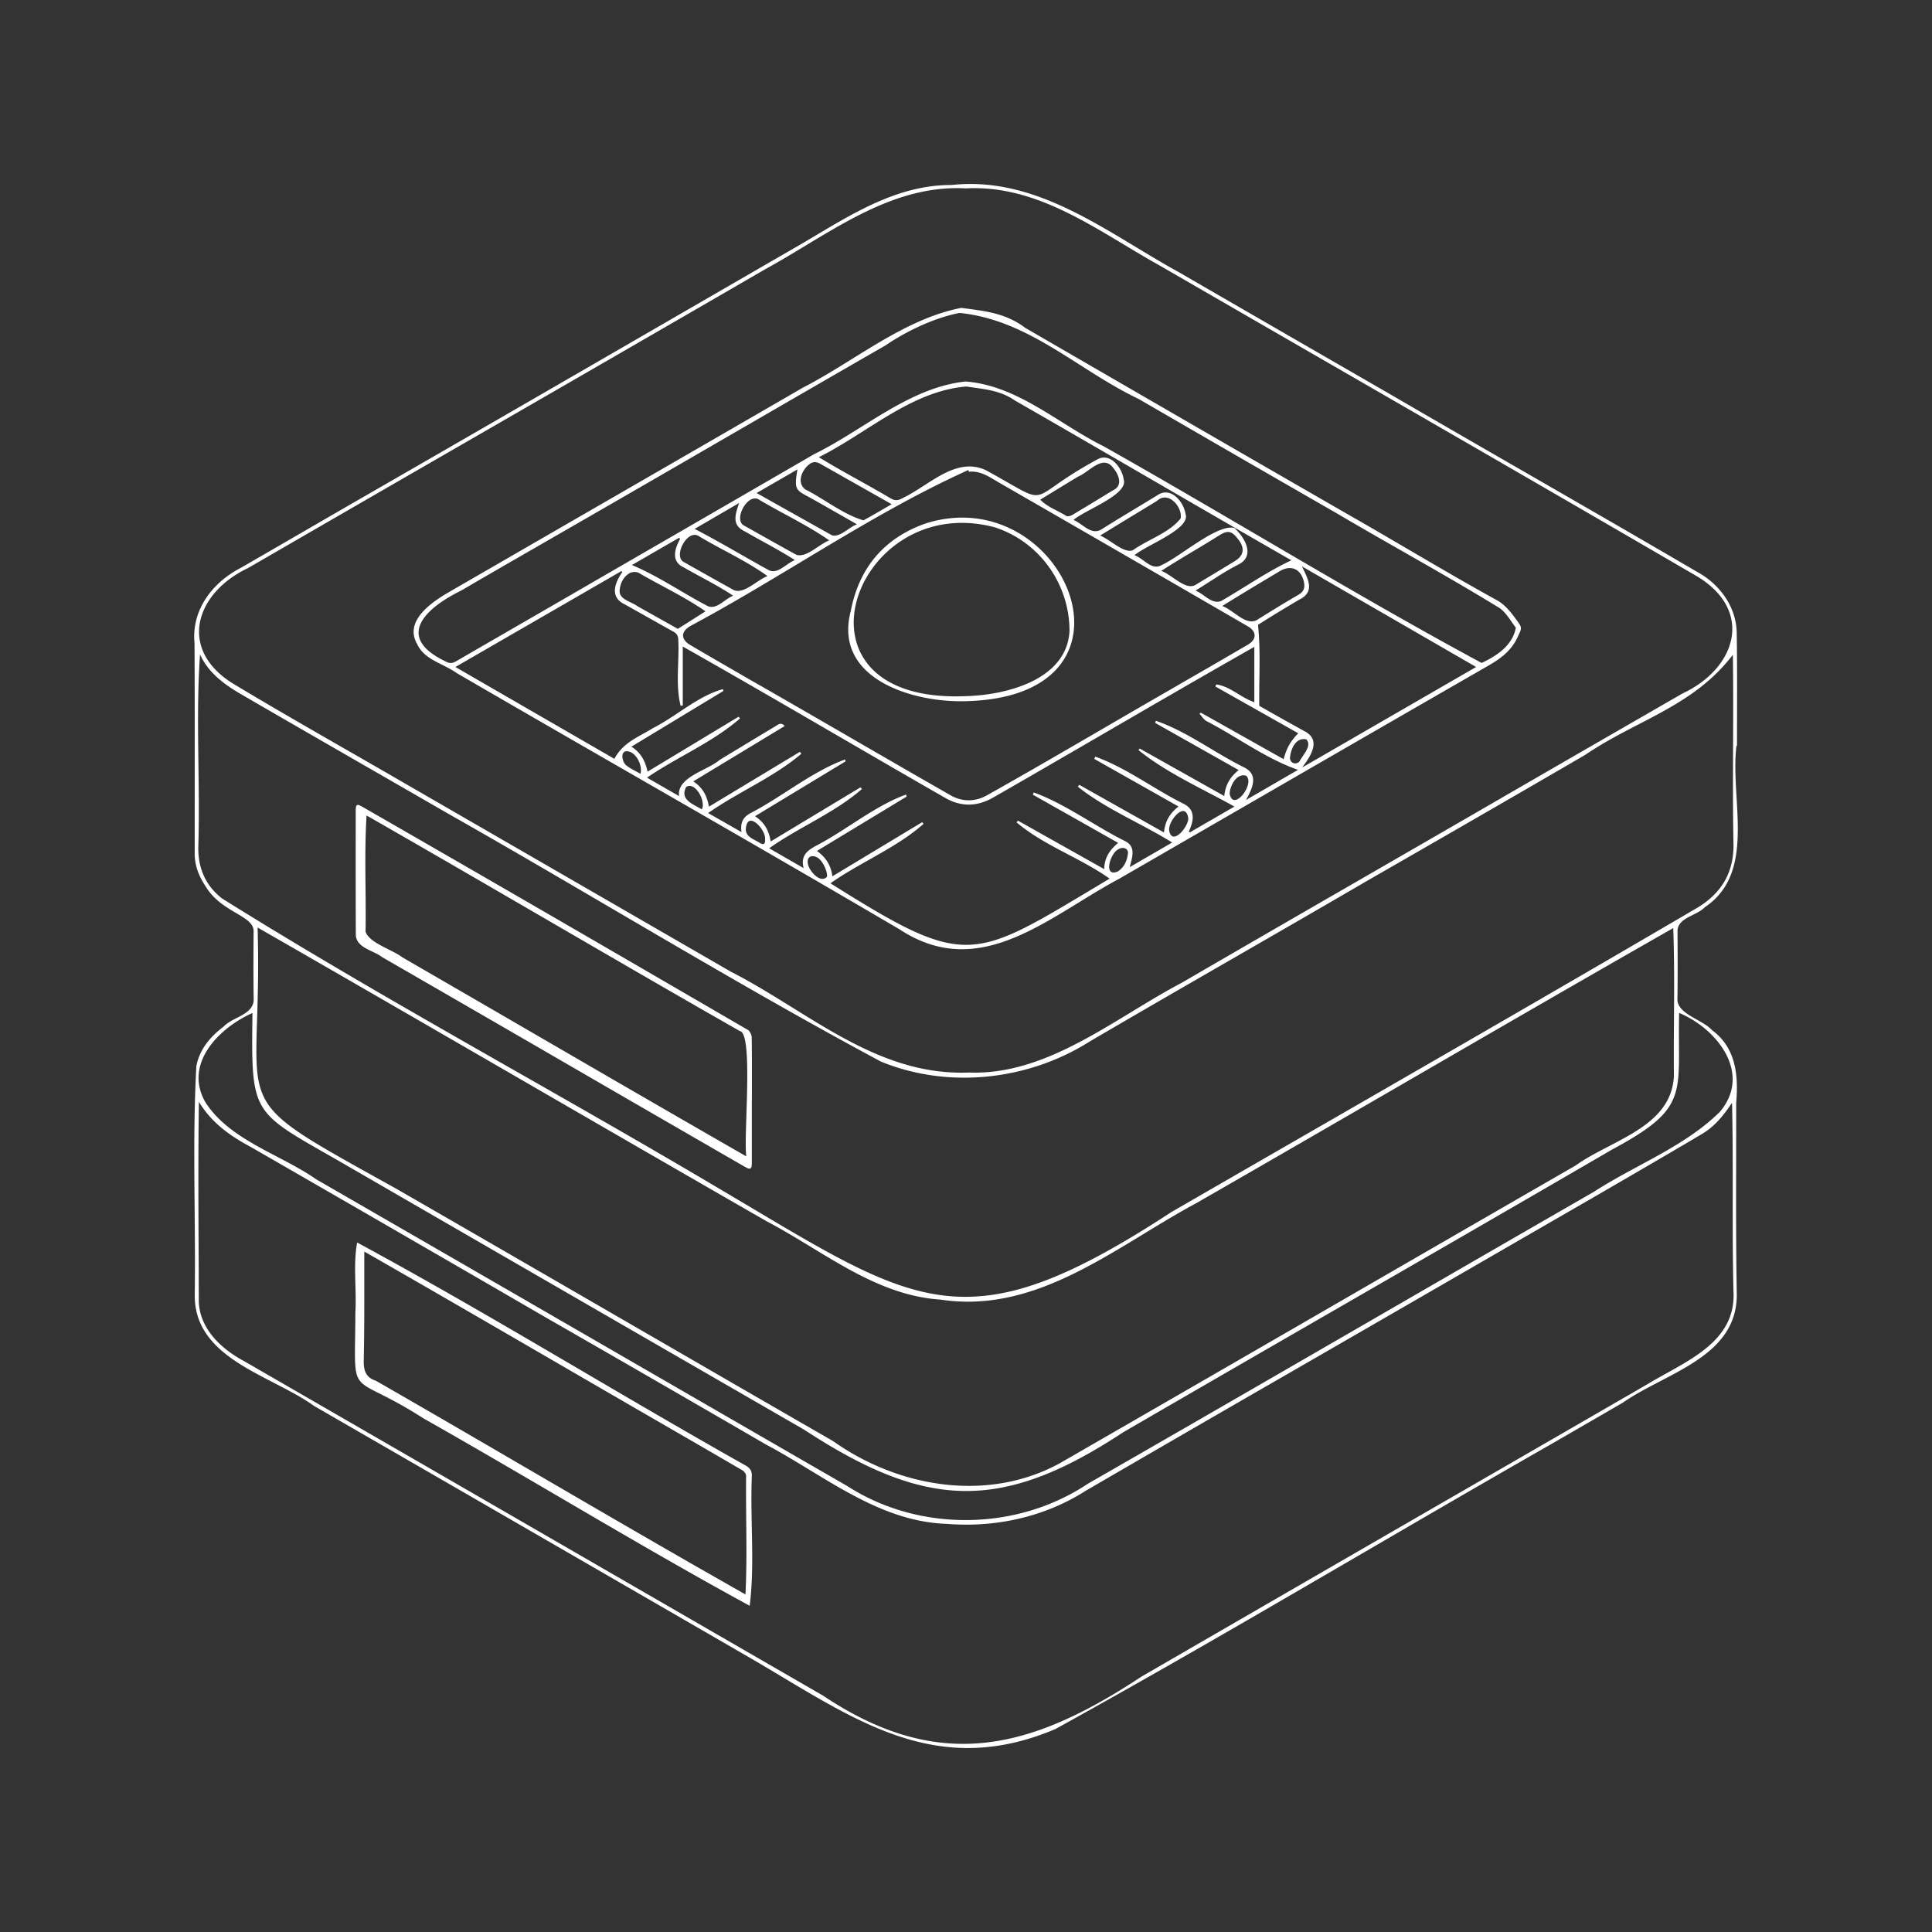 <svg xmlns="http://www.w3.org/2000/svg" width="550" height="550" fill="none" viewBox="0 0 550 550">
    <rect x="0" y="0" width="550" height="550" fill="#333333" stroke="none"/>
    <path fill="#fff" fill-rule="evenodd" d="M494.332 212.353c-.556 4.504-.264 9.503.031 14.568.699 11.994 1.42 24.353-9.042 31.351-.836.894-2.101 1.526-3.369 2.159-2.11 1.054-4.231 2.113-4.402 4.397l.003.466c.039 6.477.079 12.952-.029 19.426.21 2.547 2.865 4.043 5.529 5.543 1.651.93 3.306 1.862 4.384 3.048 6.781 5.038 7.486 12.823 6.821 20.734.007 5.151-.003 10.301-.012 15.452-.023 12.874-.047 25.748.175 38.619.291 13.579-11.033 19.48-21.88 25.132-3.727 1.942-7.398 3.855-10.522 6.04-4.461 2.59-8.928 5.173-13.395 7.757l-.016.009-.017.01-7.121 4.12c-18.052 10.301-36.018 20.766-53.985 31.231l-.005.002-.001.001-.001.001c-28.892 16.828-57.786 33.657-87.038 49.811-31.033 13.125-52.916.027-77.902-14.928-2.619-1.567-5.271-3.155-7.972-4.735a149405 149405 0 0 0-125.141-72.315c-3.3-2.377-7.301-4.443-11.383-6.55-11.061-5.712-22.713-11.729-22.6-25.051.114-8.141.04-16.303-.035-24.466-.124-13.6-.248-27.205.497-40.732.938-4.772 3.956-8.332 7.745-11.191.945-1.021 2.334-1.736 3.72-2.45 2.339-1.204 4.67-2.404 4.856-5.066-.115-6.629-.074-13.263-.026-19.892-.167-2.094-2.3-3.351-4.97-4.925-2.94-1.731-6.531-3.847-8.876-7.887-1.814-2.759-2.929-5.718-2.929-9.06q0-7.482.006-14.964c.009-14.963.018-29.927-.054-44.89-.92-9.51 5.119-17.355 13.31-21.543a20212 20212 0 0 0 13.584-7.864l.005-.002.005-.003.005-.003c6.43-3.724 12.86-7.449 19.295-11.164 29.329-16.873 58.619-33.814 87.91-50.756l.023-.013a106248 106248 0 0 1 35.032-20.257c2.528-1.427 5.045-2.926 7.57-4.43l.001-.001c12.07-7.191 24.318-14.49 38.818-14.431 19.656-2.117 36.239 7.893 52.488 17.701 4.109 2.48 8.197 4.948 12.307 7.203 16.662 9.654 33.342 19.275 50.022 28.897l.002.001.001.001.015.008 10.494 6.054c13.052 7.6 26.139 15.14 39.227 22.68l.002.001c15.869 9.142 31.737 18.284 47.542 27.534 6.586 3.553 11.413 10.16 11.383 17.824.12 7.774.102 15.552.084 23.329v.005q-.012 4.227-.014 8.454h-.151zm-218.431 92.976c16.831.616 31.769-8.468 46.247-17.271 4.811-2.925 9.57-5.819 14.331-8.316 17.623-10.248 35.28-20.434 52.938-30.621l.006-.003.015-.009.003-.002.004-.002.003-.002c11.868-6.847 23.736-13.693 35.594-20.558a22419 22419 0 0 1 43.616-25.182h.001l.001-.001.001-.001 10.292-5.933c15.475-7.209 20.424-23.718 4.015-33.443-35.421-20.631-70.928-41.12-106.435-61.608l-.001-.001-.002-.001-.005-.003-.011-.006c-15.534-8.964-31.068-17.927-46.594-26.903-3.301-1.838-6.581-3.81-9.874-5.788-13.989-8.404-28.198-16.94-45.087-16.046-17.119-.93-31.504 7.758-45.678 16.32-3.834 2.315-7.652 4.622-11.506 6.726-27.673 16.056-55.386 32.044-83.099 48.033l-.003.002-.01.005a49961 49961 0 0 0-64.104 37.025c-15.039 7.121-20.021 23.249-4.025 32.985 10.94 6.579 22.018 12.935 33.095 19.291a3576 3576 0 0 1 17.507 10.089l28.18 16.274c20.918 12.08 41.837 24.159 62.75 36.246 6.017 3.071 11.816 6.671 17.604 10.265 15.5 9.622 30.92 19.195 50.231 18.439m190.568-99.118c9.841-5.104 19.398-10.06 26.84-19.821.131 8.486.096 16.952.062 25.416v.004c-.039 9.476-.078 18.948.116 28.443.129 8.254-3.535 14.049-10.179 18.097-35.493 20.798-71.144 41.338-106.793 61.877l-.022.012c-14.367 8.278-28.734 16.555-43.09 24.849-55.878 36.565-70.832 27.673-119.307-1.155l-.002-.001c-3.087-1.836-6.31-3.752-9.688-5.743-18.751-11.135-37.717-21.94-56.682-32.745l-.001-.001c-28.406-16.183-56.813-32.368-84.502-49.66-4.602-3.582-6.818-8.45-6.77-14.5.24-7.691.14-15.522.038-23.344-.137-10.677-.274-21.34.457-31.616 2.334 5.144 6.832 8.476 11.545 11.231 12.48 7.244 24.987 14.442 37.495 21.641 7.051 4.058 14.102 8.116 21.148 12.183 15.805 8.953 31.495 18.141 47.186 27.329l.001.001.002.001.001.001c25.317 14.825 50.638 29.653 76.455 43.502 19.235 7.878 41.927 5.352 59.415-5.706 13.941-8.171 27.944-16.241 41.948-24.311 12.214-7.039 24.428-14.078 36.602-21.184 20.889-12.003 41.775-24.014 62.587-36.15 4.956-3.369 10.084-6.029 15.138-8.65m17.736 116.794c3.825-2.185 6.395-5.385 8.868-9.065.207 8.864.202 17.704.198 26.542-.005 8.993-.01 17.985.208 26.999.753 12.47-9.484 18.153-19.003 23.437-1.775.985-3.524 1.956-5.173 2.955q-26.26 15.178-52.525 30.344l-.025.015-.025.014-.026.015-.09.052a81696 81696 0 0 0-91.7 53.011c-31.431 20.753-57.417 27.586-90.657 5.355-25.082-14.48-50.156-28.973-75.23-43.466a149755 149755 0 0 0-89.577-51.748c-6.442-3.446-12.524-9.104-12.853-16.852-.01-5.209-.033-10.415-.058-15.62-.063-13.779-.127-27.551.087-41.335 3.594 5.979 8.853 9.698 14.8 12.875a31894 31894 0 0 1 84.484 48.825 14226 14226 0 0 1 62.163 35.874c4.18 2.217 8.289 4.716 12.41 7.222 12.195 7.416 24.5 14.898 39.086 15.359 13.75 1.119 27.763-1.932 39.445-9.381a15219 15219 0 0 1 53.594-31.024 41059 41059 0 0 0 54.276-31.326c12.182-7.039 24.363-14.078 36.55-21.108 10.279-5.958 20.554-11.915 30.773-17.969M73.179 290.408c-.325 10.437-.517 16.609 1.807 21.612 3.361 7.239 11.99 12.032 33.099 23.76h.001l.005.004q2.225 1.235 4.639 2.578c21.314 12.269 42.6 24.588 63.885 36.907l.003.002.026.015c20.162 11.668 40.323 23.337 60.51 34.963 18.571 13.182 43.899 17.551 64.479 6.346a54426 54426 0 0 0 80.065-46.208l.027-.016.042-.024a62463 62463 0 0 1 66.798-38.566c2.743-1.978 6.022-3.683 9.353-5.415 8.868-4.61 18.107-9.413 18.609-20.077-.055-5.347-.019-10.693.018-16.037v-.012c.058-8.681.117-17.358-.214-26.036-25.855 14.744-51.606 29.66-77.359 44.576l-.002.002-.002.001-.007.004-.006.003-.006.003-.005.004c-19.394 11.233-38.789 22.467-58.229 33.628-5.039 2.701-10.042 5.747-15.076 8.812l-.004.002h-.001c-17.925 10.914-36.237 22.062-57.958 18.723-13.671-.904-25.246-7.944-36.743-14.936h-.001c-4.179-2.541-8.347-5.077-12.603-7.308-23.904-13.728-47.738-27.515-71.573-41.304l-.002-.001-.001-.001c-24.446-14.141-48.893-28.284-73.42-42.363.32 11.116.055 19.625-.154 26.359m404.79 6.973c-.018-2.648-.038-5.626.039-9.021 11.067 4.625 20.763 17.388 11.582 28.182-6.617 6.506-14.805 10.929-22.984 15.348-4.363 2.356-8.723 4.712-12.841 7.381-21.529 12.386-43.031 24.817-64.533 37.247l-.014.009-.014.008-.014.008-.004.002c-26.511 15.326-53.023 30.653-79.583 45.896-20.155 13.44-47.888 13.776-68.29.672-25.037-14.438-50.061-28.904-75.085-43.37l-.022-.013-.022-.013-.013-.007a81110 81110 0 0 0-76.17-43.996c-3.422-2.384-7.275-4.404-11.151-6.436-7.816-4.097-15.726-8.245-20.397-15.528-6.205-10.862 3.73-21.03 13.414-25.373l-.006.472c-.16 14.222-.237 21.078 2.755 26.109 2.786 4.683 8.232 7.783 18.748 13.77q1.481.843 3.1 1.768c44.121 25.52 88.26 51.004 132.406 76.474 34.503 22.559 55.951 23.774 90.782.831 21.362-12.408 42.761-24.749 64.16-37.09l.017-.01.008-.004c25.048-14.445 50.094-28.89 75.08-43.44 19.183-10.282 19.154-14.56 19.052-29.876M273.626 87.644l.79.103c6.781.88 12.138 1.576 17.547 5.648 30.437 17.632 60.878 35.26 91.366 52.807 5.772 3.286 11.507 6.643 17.242 10 8.323 4.872 16.646 9.745 25.08 14.398 2.674 1.341 4.34 3.527 6.016 5.806 1.648 2.24 1.615 2.311.597 4.475l-.158.336-.099.212c-1.821 3.926-4.975 6.179-8.594 8.24-25.914 14.906-51.798 29.865-77.684 44.824l-.001.001-.002.001-27.089 15.652c-3.828 2.038-7.638 4.379-11.458 6.726-16.121 9.906-32.425 19.924-51.03 7.733-24.81-14.582-49.758-28.939-74.705-43.297l-.002-.001-.001-.001-.003-.002c-17.165-9.878-34.329-19.757-51.449-29.708-1.232-.888-2.642-1.594-4.054-2.301-2.881-1.443-5.769-2.888-7.152-5.888-3.981-6.799 4.506-12.261 9.562-15.161q8.281-4.78 16.56-9.565l.022-.013.022-.013.039-.022q8.28-4.785 16.56-9.566a53088 53088 0 0 0 66.99-38.695c4.765-2.447 9.432-5.341 14.12-8.248 9.857-6.113 19.807-12.284 30.964-14.474zm77.785 62.676c2.948 2.681 6.091 7.97 1.075 10.423-2.826 1.439-5.352 3.063-7.948 4.732h-.002l-.001.001c-1.359.874-2.738 1.76-4.189 2.638.897.383 1.711.961 2.499 1.521 1.561 1.108 3.02 2.143 4.821 1.449 2.296-1.324 4.547-2.719 6.797-4.114 4.29-2.659 8.575-5.315 13.158-7.468-13.451-7.706-26.895-15.509-40.343-23.314l-.004-.003-.005-.002c-12.816-7.439-25.635-14.879-38.467-22.239-3.536-2.502-7.71-3.078-11.873-3.652q-.917-.126-1.829-.259c-10.714.874-19.932 6.721-29.085 12.528-4.27 2.708-8.525 5.408-12.912 7.59 3.733 2.29 7.54 4.414 11.349 6.539l.001.001c3.076 1.716 6.153 3.433 9.192 5.238 1.385.801 2.427.41 3.59-.274 1.915-.916 3.856-2.167 5.83-3.441 5.565-3.591 11.403-7.357 17.73-4.285a352 352 0 0 1 6.155 3.466c4.533 2.597 6.51 3.73 8.352 3.541 1.425-.146 2.768-1.083 5.151-2.746 2.456-1.714 6.017-4.199 11.909-7.382 3.612-2.109 7.109 2.305 7.523 5.669.978 2.963-4.48 5.905-9.109 8.399v.001c-2.14 1.153-4.102 2.211-5.169 3.131.866.385 1.668.946 2.449 1.492 1.886 1.32 3.645 2.55 5.857.982 3.199-2.009 6.434-3.964 9.67-5.918l.006-.004c1.989-1.202 3.978-2.403 5.958-3.617 3.763-2.534 7.475 1.927 7.974 5.48.962 2.847-4.674 5.921-9.383 8.489-2.158 1.177-4.122 2.248-5.165 3.142.963.378 1.825 1.001 2.654 1.6 1.679 1.212 3.226 2.329 5.216 1.133 1.71-.775 4.036-2.34 6.554-4.034 5.031-3.383 10.828-7.283 14.018-6.437zm-35.529 99.805c-3.699-2.622-7.736-4.742-11.766-6.859-5.16-2.71-10.311-5.415-14.73-9.163l.205-.237.001-.001.207-.238 12.66 7.115.25.14 11.636 6.539c.059-3.379 1.662-5.506 3.956-7.479-8.251-4.664-16.266-9.192-24.28-13.72l.11-.259.025-.058.134-.315c5.601 2.057 10.786 5.141 15.969 8.224h.001l.001.001c3.313 1.97 6.627 3.941 10.049 5.644 2.848 1.447 2.185 3.994 1.515 6.563q-.11.414-.211.827c2.139-1.242 4.229-2.453 6.322-3.667l.032-.018 5.726-3.321c-3.424-2.118-6.947-3.991-10.441-5.849h-.001c-5.737-3.05-11.397-6.059-16.419-10.044l.206-.264q.105-.13.207-.264l10.298 5.791c4.57 2.57 9.166 5.154 13.824 7.775.273-3.202 1.691-5.489 4.14-7.391-6.032-3.408-11.915-6.729-17.76-10.03h-.001v-.001l-6.227-3.516c.092-.218.188-.432.28-.65 5.412 1.939 10.419 4.939 15.423 7.936 3.135 1.878 6.268 3.755 9.5 5.371 3.704 1.721 3.18 4.827 1.71 8.022l.303.218.051-.03c4.138-2.394 8.277-4.789 12.632-7.305-2.512-1.405-5.082-2.752-7.656-4.1v-.001h-.001c-6.85-3.589-13.733-7.196-19.663-11.98l.181-.219.181-.22 10.601 5.956 13.458 7.561c.332-3.194 1.684-5.462 4.114-7.386-4.528-2.558-8.966-5.064-13.364-7.546-3.495-1.973-6.964-3.931-10.432-5.891q.114-.3.229-.594c5.474 1.887 10.517 4.895 15.557 7.902 3.138 1.871 6.274 3.742 9.513 5.342 4.258 2.098 2.452 5.88.576 9.293l7.235-4.189 3.141-1.819 2.066-1.196 2.365-1.369c-5.964-2.09-11.386-5.342-16.813-8.597-3.049-1.828-6.099-3.658-9.247-5.282-.544-.313-.966-.838-1.388-1.363l-.001-.001c-.197-.244-.393-.489-.602-.712l.184-.171.185-.172 13.737 7.726.978.55.418.235 8.46 4.759c.831-3.169 1.928-5.093 4.155-7.38-7.929-4.48-15.77-8.908-23.615-13.336l.062-.128.041-.082.027-.055.011-.023.085-.172.055-.113c2.31.329 4.257 1.511 6.228 2.709 1.467.891 2.948 1.79 4.601 2.351v-15.756c-14.412 8.176-28.735 16.492-43.059 24.809l-.003.002c-10.381 6.027-20.762 12.054-31.178 18.028-4.539 2.626-9.112 2.807-13.71.185-10.229-5.864-20.407-11.776-30.582-17.686-14.681-8.528-29.357-17.053-44.178-25.43v16.764l-.606.118c-.981-3.89-.845-7.967-.709-12.035.075-2.222.149-4.442.041-6.627.011-1.167-.388-1.898-1.389-2.452-2.728-1.516-5.448-3.047-8.169-4.578a2290 2290 0 0 0-5.744-3.226c-4.269-2.032-2.814-6.05-.624-9.189l-.126-.13-.125-.129c-14.499 8.378-28.999 16.753-43.799 25.302l-3.48 2.01q23.219 13.413 45.262 26.149c1.917-3.654 4.987-5.36 8.229-7.162.919-.511 1.853-1.029 2.777-1.602 2.555-1.292 5.012-2.925 7.471-4.559 3.994-2.653 7.994-5.311 12.433-6.525l.001.005q.055.263.106.527l-11.414 6.911-14.753 8.933c2.751 1.766 3.974 4.17 4.587 7.121l25.912-15.638.429.473c-4.795 4.181-10.235 7.259-15.745 10.376-3.606 2.04-7.242 4.097-10.748 6.492 3.066 1.764 5.813 3.346 8.766 5.047l.342.197c-.398-3.748 3.458-5.729 7.092-7.597 1.692-.869 3.335-1.714 4.479-2.7l3.873-2.34.004-.003a3697 3697 0 0 1 12.235-7.377l.125-.08c.657-.422 1.377-.884 2.282.161l-13.262 8.028-.204.123-.015.009-12.546 7.595c2.714 1.773 3.955 4.17 4.45 7.202l12.811-7.722.288-.173 12.814-7.724.076.103.127.17.001.002.206.276c-4.69 3.981-9.963 6.979-15.278 10.002-3.798 2.159-7.618 4.332-11.263 6.883l.987.564 8.509 4.855c-.358-2.708.414-4.148 2.36-5.289 3.673-1.892 7.213-4.168 10.755-6.444 5.315-3.417 10.63-6.833 16.391-8.95l.019.09.04.186.032.151.027.127-9.211 5.577c-5.476 3.314-10.98 6.647-16.568 10.031 2.655 1.751 3.977 4.037 4.461 7.187l3.584-2.159.018-.011c7.428-4.475 14.703-8.858 21.978-13.238l.196.24.196.24c-4.579 3.996-9.872 6.997-15.204 10.019-3.793 2.151-7.606 4.312-11.196 6.852l3.472 1.999.022.013 6.315 3.635c-.857-3.468.883-4.831 3.199-6.183 3.557-1.819 6.981-4.032 10.404-6.244h.001c5.045-3.261 10.089-6.52 15.555-8.518l.159.591-25.514 15.453c2.56 1.883 3.985 4.114 4.384 7.231 8.658-5.218 17.108-10.311 25.558-15.401l.003.004q.197.236.4.473c-4.614 4.061-9.992 7.097-15.399 10.149-3.773 2.13-7.559 4.267-11.108 6.766 37.676 23.708 40.093 22.26 73.568 2.205l.01-.006.034-.02c1.854-1.111 3.802-2.278 5.857-3.501zM273.187 89.088c-6.892 1.293-14.97 5.045-21.1 9.24-14.955 8.602-29.884 17.247-44.814 25.892l-.009.005a17154 17154 0 0 1-45.52 26.298q-4.42 2.549-8.843 5.092l-.007.004c-7.196 4.139-14.393 8.278-21.554 12.477-9.835 4.798-19.271 13.1-4.565 20.158 1.027.635 1.951.643 3.007.03a8023 8023 0 0 1 17.762-10.272l.004-.003.026-.015.009-.005q4.61-2.66 9.219-5.324a50241 50241 0 0 1 34.095-19.725c13.6-7.864 27.201-15.727 40.791-23.606 4.622-2.261 9.101-5.059 13.594-7.866 9.327-5.826 18.714-11.69 29.559-12.864 10.247.78 18.874 6.173 27.489 11.558 3.906 2.442 7.809 4.882 11.86 6.89 14.587 8.221 29.1 16.718 43.613 25.215 21.248 12.44 42.496 24.88 63.977 36.456 4.388-2.009 8.839-5.06 9.755-10.038a39 39 0 0 1-1.238-1.711l-.001-.001c-1.037-1.486-2.079-2.981-3.485-3.928-9.1-5.579-18.387-10.881-27.673-16.183l-.001-.001c-6.241-3.563-12.482-7.126-18.667-10.774a13790 13790 0 0 1-56.279-32.49c-5.873-2.791-11.346-6.275-16.789-9.74-10.605-6.751-21.097-13.43-34.223-14.773zm2.629 45.21-.144-.495c-16.57 7.489-32.282 16.936-47.993 26.382-10.301 6.193-20.602 12.386-31.144 18.027-2.748 1.584-2.788 3.789-.018 5.422 5.686 3.347 11.403 6.643 17.118 9.937l.484.279c9.358 5.343 18.685 10.743 28.012 16.143l.004.003.005.002.004.003.002.001h.001l.001.001c9.51 5.506 19.02 11.012 28.564 16.459 3.235 1.828 6.866 1.809 10.116.022 11.228-6.296 22.357-12.769 33.487-19.241a4329 4329 0 0 1 18.988-11q3.372-1.952 6.746-3.899a2210 2210 0 0 0 15.266-8.865c2.486-1.459 2.442-3.708-.04-5.149a25294 25294 0 0 0-70.831-40.922c-.389-.223-.775-.455-1.161-.686-2.277-1.366-4.568-2.739-7.467-2.424m94.893 84.186 18.84-10.885 30.673-17.723-17.819-10.293-.054-.032-.356-.205-.314-.182-.08-.046c-10.383-5.997-20.672-11.942-30.964-17.884q.16.332.323.665c1.612 3.309 3.23 6.63-.965 8.734-3.757 2.22-8.392 5.005-11.867 7.25.544 5.272.471 10.33.398 15.401v.004c-.037 2.537-.073 5.077-.033 7.649a862 862 0 0 0 12.683 7.117c5.064 2.486 2.102 6.995-.469 10.43zm-127.2-80.793.003.001c3.392 1.92 6.792 3.844 10.322 5.849q-1.038.602-2.011 1.17h-.001c-2.12 1.237-4.052 2.363-6.018 3.422-3.669-1.081-7.157-3.234-10.62-5.37-1.989-1.228-3.969-2.45-5.97-3.46-2.46-1.913-.953-5.522 1.167-7.11.975-.846 2.068-.768 3.158-.151 3.383 1.921 6.662 3.776 9.947 5.636l.005.002zm-19.849 8.796c-2.514-1.366-5.03-2.732-7.486-4.193-3.254-2.278-7.657 5.851-4.233 7.391l2.97 1.67c3.938 2.216 7.876 4.431 11.837 6.606 1.903.531 3.983-.857 6.031-2.225 1.116-.745 2.223-1.484 3.287-1.904h.004c-3.938-2.744-8.172-5.043-12.409-7.345m-17.223 10.334c-2.516-1.352-5.032-2.705-7.464-4.171-3.332-2.216-7.535 5.921-4.185 7.42l2.389 1.348.029.016.029.016c3.855 2.175 7.71 4.35 11.584 6.487 1.88.932 4.222-.621 6.438-2.092 1.132-.75 2.232-1.479 3.22-1.845h.004c-3.762-2.725-7.902-4.951-12.044-7.179m-5.607 17.21c-3.809-2.662-7.986-4.912-12.157-7.158v-.001c-2.315-1.246-4.628-2.492-6.874-3.806-.68-.37-1.98-.281-2.648.14-1.633 1.03-2.523 2.685-2.733 4.65-.282 2.008 1.464 2.845 3.14 3.648.7.335 1.389.665 1.912 1.072l.066.037c3.904 2.189 7.807 4.377 11.431 6.412l5.07-3.216 2.797-1.774zm-7.22-20.612-.277-.333c-4.425 2.556-8.849 5.112-13.436 7.764 4.756 2.011 9.123 4.569 13.508 7.138 2.66 1.558 5.326 3.12 8.09 4.566 1.698.693 3.193-.373 4.726-1.465.812-.579 1.634-1.165 2.502-1.501-2.997-1.985-6.074-3.658-9.17-5.341a232 232 0 0 1-4.89-2.71c-3.69-1.714-2.623-5.23-1.057-8.118zm23.31.594c3.141 1.732 6.255 3.448 9.365 5.438-.912.359-1.75.944-2.566 1.513-1.527 1.065-2.974 2.075-4.68 1.444-2.889-1.579-5.704-3.183-8.511-4.783v-.001h-.001c-4.198-2.393-8.381-4.777-12.777-7.057l10.984-6.394.024-.014 1.668-.971c-1.149 3.302-2.15 6.279 1.503 8.033a305 305 0 0 0 4.99 2.791zm131.034 18.5c1.153.435 2.307 1.251 3.454 2.061 2.174 1.535 4.322 3.053 6.389 1.939 3.915-2.46 7.856-4.875 11.852-7.198 1.47-.857 1.884-1.936 1.573-3.516-.742-3.76-3.649-5.141-6.865-3.217-5.659 3.375-10.652 6.363-16.399 9.927zm-127.211-35.254 6.273-3.623c-.957 5.584-.517 5.822 3.005 7.729.446.241.942.509 1.49.819 2.75 1.551 5.491 3.113 8.358 4.746l4.085 2.326c-.901.35-1.78.941-2.646 1.523-1.512 1.018-2.98 2.006-4.442 1.62a9489 9489 0 0 1-18.94-10.622l-2.536-1.425 5.288-3.055.001-.001zM330.6 162.515c1.108.423 2.271 1.22 3.435 2.018 2.205 1.512 4.415 3.027 6.257 1.997q2.136-1.296 4.278-2.579l.003-.002.007-.004.001-.001h.001l.001-.001c2.343-1.407 4.686-2.813 7.01-4.253 2.468-1.529 2.826-3.546 1.075-5.924-1.991-2.707-3.113-2.907-5.61-1.33-2.496 1.571-4.916 3.021-7.334 4.469-2.999 1.796-5.993 3.59-9.124 5.61m-14.147-8.141c2.142 1.423 4.375 2.907 6.026 2.28 1.589-1.141 3.399-2.101 5.216-3.066 3.15-1.671 6.322-3.355 8.409-6.009.609-3.168-3.524-8.051-6.759-4.963l-1.648 1c-4.882 2.965-9.43 5.727-14.511 8.853.994.394 2.117 1.14 3.266 1.904zm-20.315-12.139c1.302 1.376 3.037 2.275 4.765 3.17v.001h.001c.898.465 1.794.93 2.628 1.461.414.218 1.223.026 1.692-.251a784 784 0 0 0 8.013-4.833h.001l.001-.001q1.788-1.088 3.578-2.173c3.091-1.44 1.599-4.687-.111-6.655-2.067-2.508-4.595-.705-6.972.99-.995.709-1.963 1.399-2.86 1.747-3.56 2.168-7.117 4.339-10.732 6.548zm53.919 83.662c.905 5.495 7.372-2.778 4.687-5.071-2.711-.82-4.58 2.84-4.687 5.071m-11.808 6.895c-.816-4.979-5.946 1.086-5.381 3.767.905 4.458 5.736-1.547 5.381-3.767m-17.126 9.968c-.048-1.381-1.617-1.706-2.637-1.03-2.4.916-4.59 8.195-.262 6.364 1.732-1.168 2.645-2.878 2.899-5.334m46.093-26.898c.192 1.448 1.647 1.939 2.722.923.218-.458.569-.973.939-1.519 1.068-1.571 2.304-3.389 1.015-4.771-2.885-.661-4.439 2.501-4.672 5.367zm-131.76 33.676c.056-2.006-1.554-4.894-2.973-5.526-1.451-.69-2.762-.118-2.53 1.666.148 2.013 3.612 6.113 5.507 3.86zm-23.123-13.61c-.111 1.815 1.321 2.581 2.792 3.368.402.215.808.432 1.185.672 1.16.743 1.592.122 1.492-.975.351-2.766-5.06-8.55-5.466-3.065zm-12.528-5.522c1.215-2.264-1.891-8.059-4.477-6.36-1.555 3.068.844 4.369 3.22 5.656.428.232.854.463 1.257.704m-20.82-16.468c2.057.406 3.999 3.835 3.351 6.35-.448-.258-.894-.496-1.329-.729h-.001c-1.025-.548-1.996-1.067-2.822-1.758-1.156-1.023-1.773-4.502.801-3.863m35.05 116.82v-17.507h.015q0-2.076.004-4.151c.006-4.566.013-9.132-.052-13.695-.011-.75-.462-1.821-1.053-2.183-36.582-21.281-73.198-42.521-109.895-63.606-1.433-.82-1.743-.624-1.784 1.027-.014 11.896-.026 23.796.03 35.692.241 2.444 2.471 3.507 4.651 4.546 1.028.49 2.044.974 2.835 1.596a29264 29264 0 0 1 52.911 30.584 31549 31549 0 0 0 50.17 29.004c1.858 1.068 2.168.861 2.168-1.307m-109.681-98.61c-.427 6.897-.361 13.84-.295 20.784.039 4.11.078 8.22.015 12.321.723 2.113 3.722 3.618 6.496 5.01 1.487.746 2.909 1.46 3.882 2.218a23659 23659 0 0 1 36.261 21.018c20.549 11.927 41.084 23.847 61.752 35.7-.294-1.926-.147-6.567.023-11.889v-.001c.331-10.424.745-23.458-1.917-23.81-18.602-10.608-37.091-21.348-55.584-32.089l-.001-.001-.002-.001-.003-.002c-16.844-9.784-33.69-19.569-50.627-29.258m-3.161 141.094c.118-2.449.05-4.93-.018-7.411-.112-4.081-.225-8.164.494-12.119 21.607 11.688 42.876 24.158 64.148 36.63l.002.001c15.44 9.052 30.881 18.105 46.454 26.861 1.219.698 1.766 1.474 1.758 2.929-.205 4.89-.106 9.835-.007 14.781.15 7.471.3 14.942-.602 22.222-18.498-10.082-36.734-20.753-54.972-31.425-12.641-7.397-25.282-14.794-38.011-21.995-5.508-3.532-9.468-5.528-12.31-6.959-3.021-1.522-4.778-2.408-5.786-3.825-1.403-1.971-1.358-4.971-1.251-12.143.031-2.123.068-4.613.075-7.55h.026zm2.512-7.944v.002c.004 7.296.008 14.533-.152 21.881-.063 2.903.509 4.942 3.446 5.883 14.741 8.458 29.43 17.018 44.12 25.579l.003.002c20.316 11.838 40.634 23.678 61.096 35.252.351-6.982.283-14.031.216-21.079v-.002c-.041-4.229-.081-8.458-.031-12.672 0-.525-.51-1.256-.99-1.537a4607 4607 0 0 0-20.195-11.717l-.015-.009-6.796-3.93c-9.11-5.266-18.182-10.531-27.247-15.79l-.001-.001c-17.774-10.313-35.517-20.608-53.447-30.866v.003c-.01 3.018-.008 6.015-.007 9.001m138.514-191.441c-5.008 18.774 16.228 25.739 31.116 25.773v.003c56.56-.129 29.957-62.956-9.602-50.687-11.834 4.066-19.136 12.531-21.514 24.911m62.247 5.784c-.764 13.95-18.134 18.282-29.676 18.541-53.379 2.183-31.773-58.809 8.447-48.051 12.687 4.13 21.241 16.14 21.229 29.51" clip-rule="evenodd"/>
</svg>

